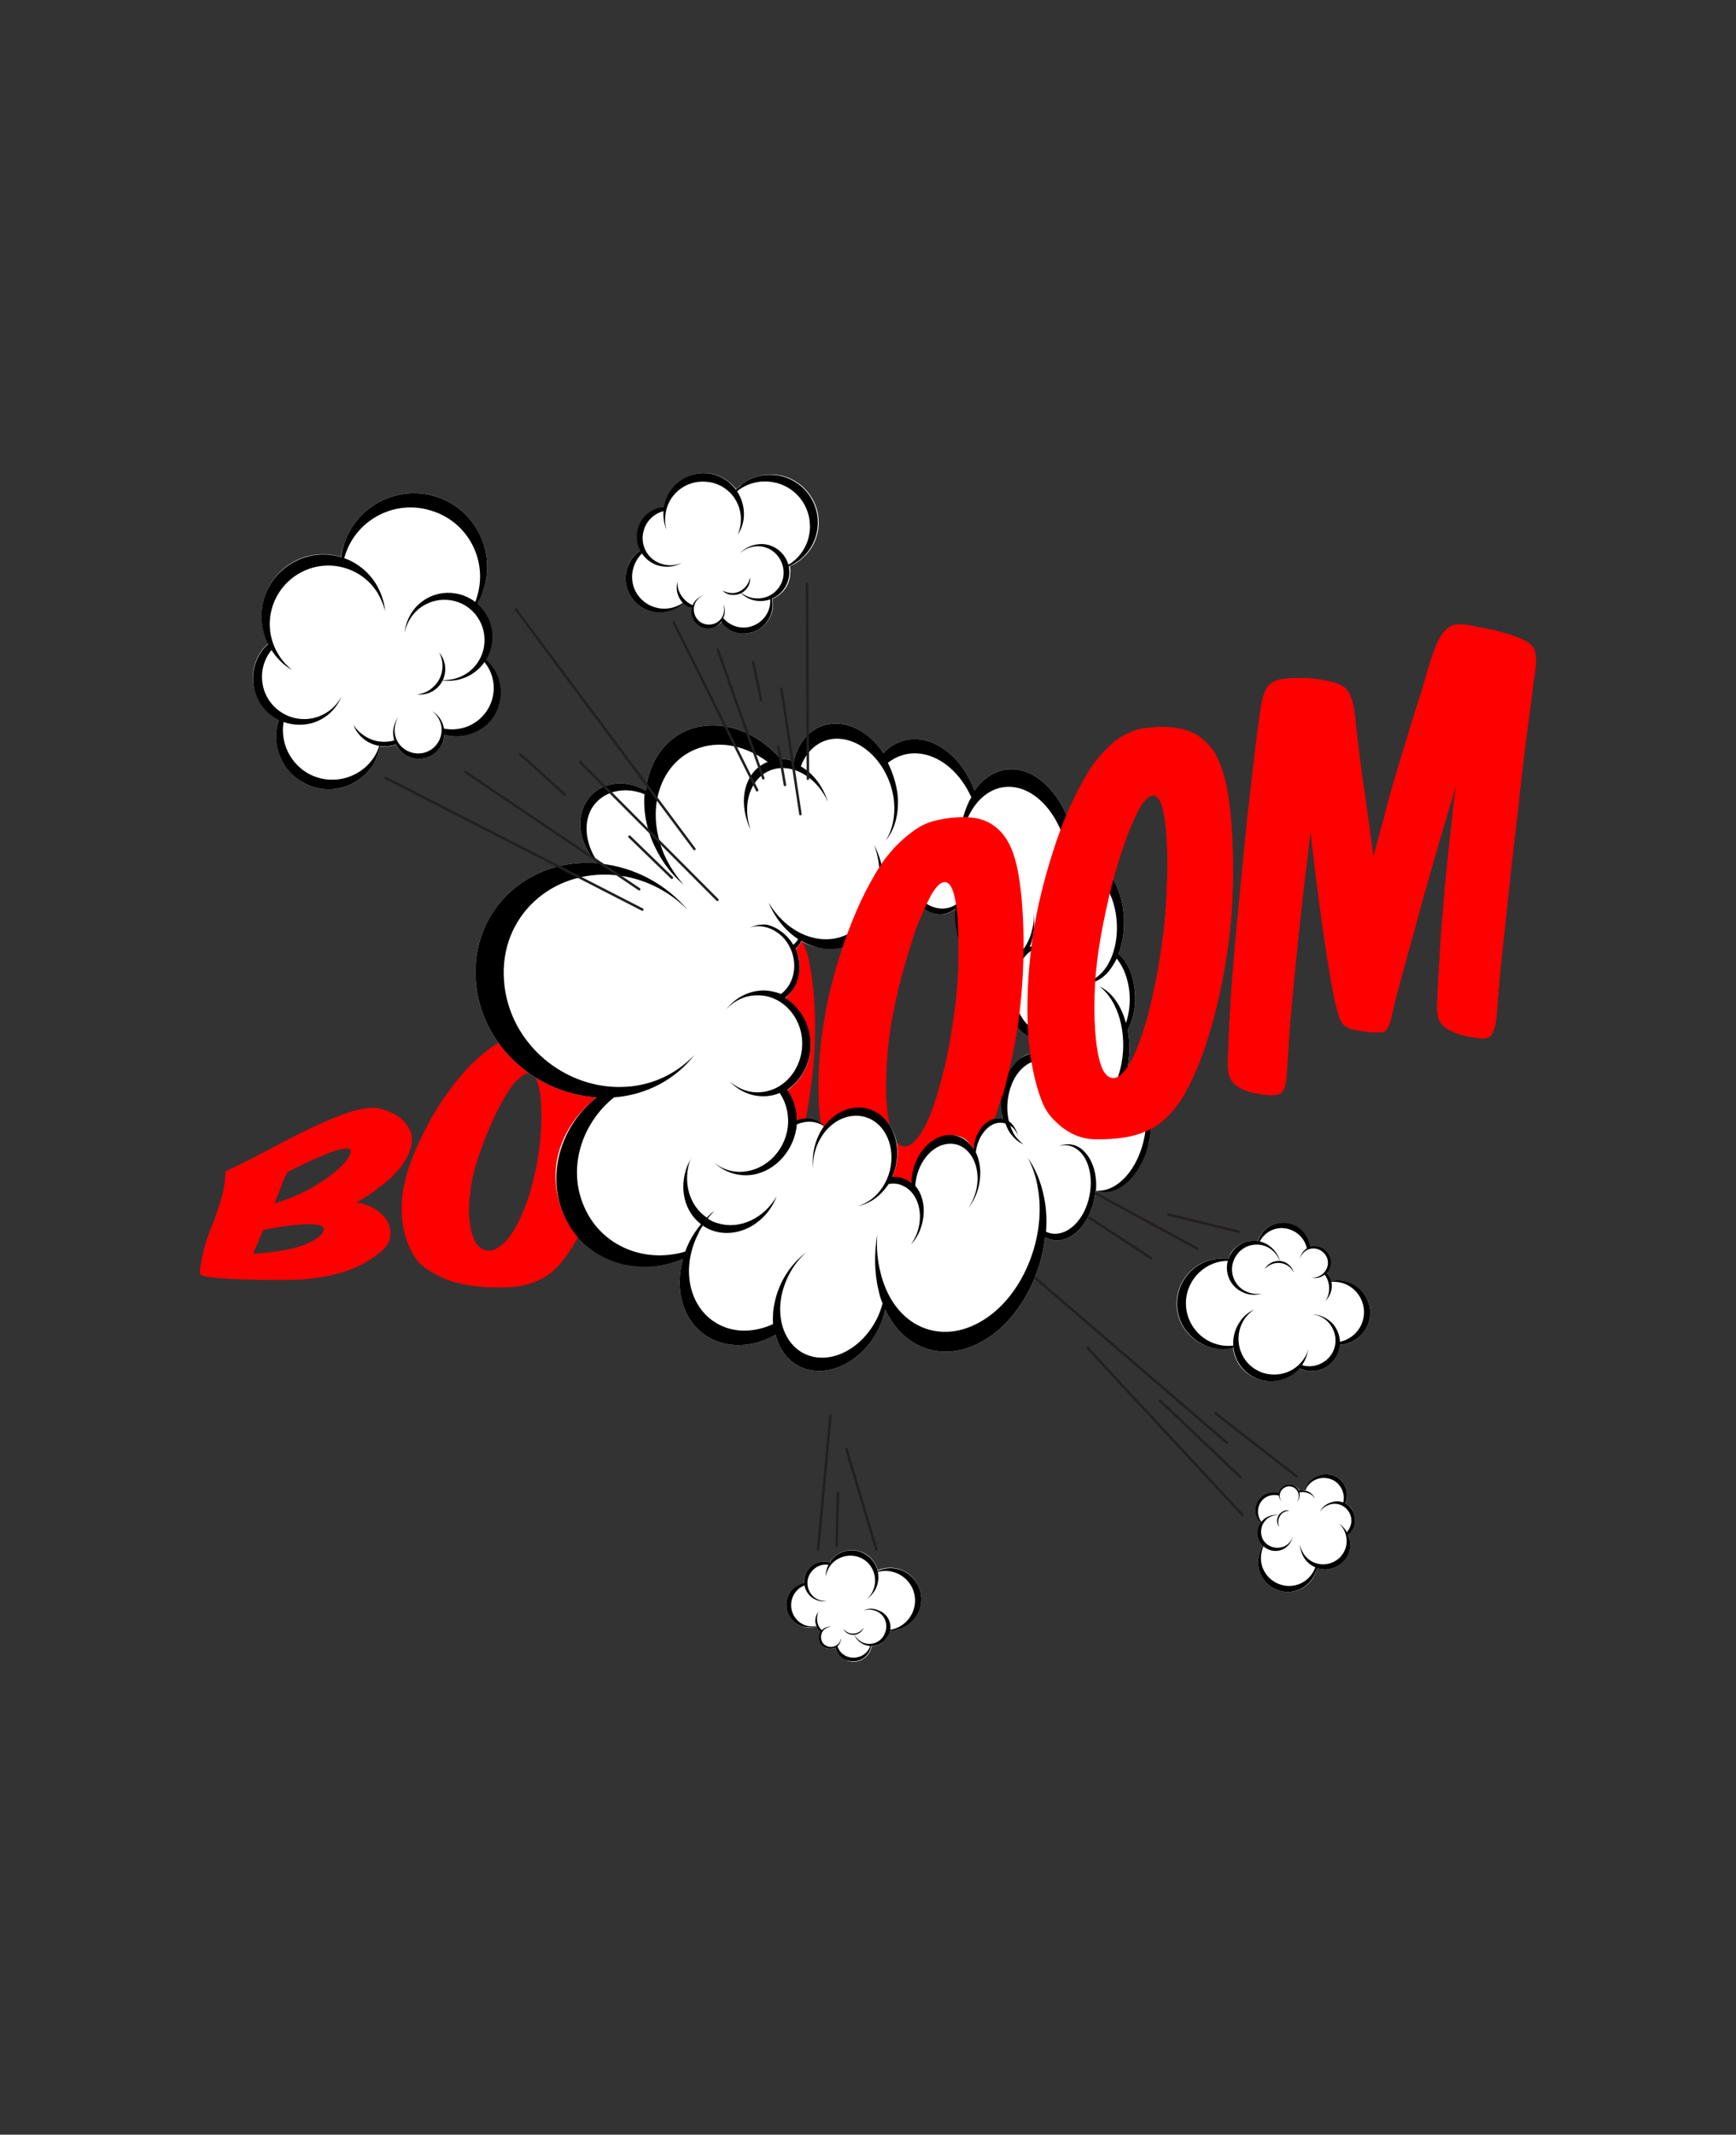 <?xml version="1.0" encoding="utf-8"?>
<!-- Generator: Adobe Illustrator 18.1.1, SVG Export Plug-In . SVG Version: 6.00 Build 0)  -->
<!DOCTYPE svg PUBLIC "-//W3C//DTD SVG 1.1//EN" "http://www.w3.org/Graphics/SVG/1.1/DTD/svg11.dtd">
<svg version="1.1" xmlns="http://www.w3.org/2000/svg" xmlns:xlink="http://www.w3.org/1999/xlink" x="0px" y="0px"
	 viewBox="0 0 393 483" enable-background="new 0 0 393 483" xml:space="preserve">
<rect x="0" y="0" width="393" height="483" fill="#333333" stroke="none"/>
<g id="ziutek_x5F_01">
</g>
<g id="ziutek_x5F_02">
</g>
<g id="ziutek_x5F_03">
</g>
<g id="ziutek_x5F_04">
</g>
<g id="ziutek_x5F_05">
</g>
<g id="ziutek_x5F_06">
</g>
<g id="ziutek_x5F_07">
</g>
<g id="ziutek_x5F_08">
</g>
<g id="ziutek_x5F_09">
</g>
<g id="ziutek_x5F_10">
</g>
<g id="lady_x5F_01">
</g>
<g id="Layer_13">
</g>
<g id="Layer_12">
</g>
<g id="Layer_14">
</g>
<g id="Layer_15">
</g>
<g id="Layer_16">
</g>
<g id="Layer_17">
</g>
<g id="Layer_18">
</g>
<g id="Layer_19">
</g>
<g id="Layer_20">
</g>
<g id="Layer_21">
</g>
<g id="Layer_22">
</g>
<g id="Layer_23">
</g>
<g id="Layer_24">
</g>
<g id="Layer_25">
</g>
<g id="Layer_26">
</g>
<g id="Layer_27">
</g>
<g id="Layer_28">
</g>
<g id="Layer_29">
</g>
<g id="Layer_30">
</g>
<g id="Layer_31">
</g>
<g id="Layer_32">
</g>
<g id="Layer_33">
</g>
<g id="Layer_34">
</g>
<g id="Layer_36">
</g>
<g id="Layer_35">
</g>
<g id="Layer_37">
</g>
<g id="Layer_38">
	<g>
		<g>
			<g>
				<path fill-rule="evenodd" clip-rule="evenodd" fill="#FFFFFF" d="M310.1,298.2c-0.6,3.4-3.4,5.9-6.8,6.1
					c-0.1,1.7-0.9,3.3-2.2,4.4c-2,1.7-4.7,2-7,0.9c-2.9,3.3-7.9,3.9-11.5,1.3c-2.1-1.5-3.3-3.8-3.5-6.1c-0.6,0.1-1.2,0.3-1.8,0.3
					c-5.6,0.4-10.5-3.8-10.9-9.4c-0.4-5.6,3.8-10.5,9.4-10.9c0.7-0.1,1.5,0,2.2,0.1c0.2-0.4,0.4-0.9,0.6-1.3
					c1.3-2.1,3.8-3.1,6.1-2.8c0-0.1,0-0.1,0.1-0.2c1.2-3.1,4.7-4.7,7.8-3.4c2.2,0.9,3.6,2.9,3.8,5.1c1.5-0.5,3.2,0,4.2,1.4
					c0.9,1.4,0.7,3.1-0.3,4.3c0.5,0.5,0.8,1.2,1,1.9c0.9-0.2,1.8-0.2,2.7-0.1C308,290.5,310.7,294.2,310.1,298.2L310.1,298.2z"/>
				<g>
					<path fill-rule="evenodd" clip-rule="evenodd" d="M310.1,298.2c-0.6,3.6-3.8,6.2-7.4,6.1l0.1-0.6c2.9-0.4,5.4-2.6,5.9-5.7
						c0.6-3.7-1.9-7.3-5.7-7.9c-0.8-0.1-1.6-0.1-2.3,0c1.1-0.4,2.2-0.5,3.4-0.3C308,290.5,310.7,294.2,310.1,298.2L310.1,298.2z"/>
					<path fill-rule="evenodd" clip-rule="evenodd" d="M301.5,291c0,1.3-0.6,2.5-1.5,3.4c0.6-0.8,0.9-1.8,0.9-2.9
						c0-1.2-0.4-2.3-1.1-3.2l0.4-0.4C301,288.7,301.5,289.8,301.5,291L301.5,291z"/>
					<path fill-rule="evenodd" clip-rule="evenodd" d="M282.7,310.9c-3.8-2.8-4.7-8.1-1.9-12c0.8-1.2,1.9-2,3.1-2.6
						c-0.7,0.5-1.4,1.1-2,1.9c-2.6,3.6-1.8,8.7,1.8,11.3c3.6,2.6,8.7,1.8,11.3-1.8c0.6-0.8,1-1.6,1.2-2.5c-0.2,1.3-0.7,2.6-1.5,3.8
						C291.9,312.8,286.5,313.7,282.7,310.9L282.7,310.9z"/>
					<path fill-rule="evenodd" clip-rule="evenodd" d="M266.5,295.7c-0.4-5.6,3.8-10.5,9.4-10.9c1-0.1,2,0,2.9,0.2l-0.1,0.3
						c-0.4,0-0.9,0-1.3,0c-5.3,0.4-9.3,5-8.9,10.3c0.4,5.3,5,9.3,10.3,8.9c0.4,0,0.8-0.1,1.3-0.2l0,0.3c-0.8,0.3-1.7,0.5-2.7,0.6
						C271.8,305.5,266.9,301.3,266.5,295.7L266.5,295.7z"/>
					<path fill-rule="evenodd" clip-rule="evenodd" d="M278.7,283.6c1.8-2.9,5.6-3.7,8.4-1.9c1.5,1,2.5,2.5,2.8,4.2
						c-0.3-1.3-1.2-2.6-2.4-3.4c-2.6-1.7-6.1-0.9-7.7,1.7c-1.7,2.6-0.9,6.1,1.7,7.7c1.3,0.8,2.7,1,4.1,0.8c-1.6,0.5-3.4,0.3-5-0.7
						C277.7,290.2,276.9,286.4,278.7,283.6L278.7,283.6z"/>
					<path fill-rule="evenodd" clip-rule="evenodd" d="M291.1,285.7c0.9,0.5,1.5,1.3,1.8,2.2c-0.4-0.7-0.9-1.3-1.7-1.7
						c-1.7-0.9-3.7-0.4-4.9,1l0,0C287.2,285.5,289.3,284.8,291.1,285.7L291.1,285.7z"/>
					<path fill-rule="evenodd" clip-rule="evenodd" d="M301.1,308.7c-2.1,1.8-5,2-7.3,0.7l0.7-0.6c1.9,0.7,4.1,0.3,5.8-1.1
						c2.5-2.1,2.7-5.8,0.6-8.3c-1-1.2-2.4-1.9-3.9-2c1.8,0,3.5,0.8,4.8,2.2C304.1,302.4,303.8,306.4,301.1,308.7L301.1,308.7z"/>
					<path fill-rule="evenodd" clip-rule="evenodd" d="M292.7,277.1c-3.1-1.2-6.6,0.3-7.8,3.4c-0.1,0.2-0.2,0.4-0.2,0.7l0.3,0.1
						c1.2-2.8,4.4-4.2,7.3-3c2,0.8,3.3,2.5,3.6,4.5l0.2-0.2l0.5-0.1C296.4,280.2,295,278,292.7,277.1L292.7,277.1z"/>
					<path fill-rule="evenodd" clip-rule="evenodd" d="M300.7,283.7c1.1,1.7,0.6,3.9-1.1,4.9c-0.9,0.6-1.9,0.7-2.9,0.4
						c0.8,0.2,1.6,0,2.4-0.5c1.5-1,2-3,1-4.5s-3-2-4.5-1c-0.7,0.5-1.2,1.2-1.4,2c0.2-1,0.7-1.9,1.6-2.5
						C297.4,281.5,299.6,282,300.7,283.7L300.7,283.7z"/>
				</g>
			</g>
			<g>
				<path fill-rule="evenodd" clip-rule="evenodd" fill="#FFFFFF" d="M178,363.1c0-2.4,1.8-4.4,4-4.9c-0.1-1.2,0.3-2.3,1.1-3.3
					c1.2-1.4,3.1-1.9,4.7-1.4c1.7-2.6,5-3.5,7.8-2.1c1.6,0.8,2.7,2.3,3.1,3.9c0.4-0.2,0.8-0.3,1.2-0.4c3.8-0.9,7.6,1.5,8.5,5.4
					c0.9,3.8-1.5,7.6-5.4,8.5c-0.5,0.1-1,0.2-1.5,0.2c-0.1,0.3-0.2,0.6-0.3,0.9c-0.7,1.6-2.3,2.6-3.9,2.6c0,0.1,0,0.1,0,0.2
					c-0.5,2.3-2.8,3.7-5,3.2c-1.6-0.4-2.8-1.6-3.2-3.1c-1,0.5-2.3,0.3-3-0.6c-0.8-0.9-0.8-2.1-0.2-3c-0.4-0.3-0.7-0.7-0.9-1.2
					c-0.6,0.2-1.2,0.3-1.8,0.3C180.2,368.2,178,365.9,178,363.1L178,363.1z"/>
				<g>
					<path fill-rule="evenodd" clip-rule="evenodd" d="M178,363.1c0-2.6,2-4.7,4.5-5l0,0.5c-2,0.6-3.4,2.4-3.4,4.6
						c0,2.6,2.1,4.8,4.7,4.8c0.6,0,1.1-0.1,1.6-0.3c-0.7,0.4-1.5,0.6-2.3,0.5C180.2,368.2,178,365.9,178,363.1L178,363.1z"/>
					<path fill-rule="evenodd" clip-rule="evenodd" d="M184.6,367.2c-0.1-0.9,0.1-1.8,0.7-2.5c-0.3,0.6-0.4,1.4-0.3,2.1
						c0.1,0.8,0.5,1.6,1.1,2.1l-0.3,0.3C185.2,368.7,184.8,368,184.6,367.2L184.6,367.2z"/>
					<path fill-rule="evenodd" clip-rule="evenodd" d="M195.6,351.5c2.9,1.5,4.1,5.1,2.6,8.1c-0.5,0.9-1.1,1.6-1.9,2.1
						c0.5-0.4,0.9-0.9,1.2-1.5c1.4-2.8,0.3-6.2-2.4-7.6c-2.8-1.4-6.2-0.3-7.6,2.4c-0.3,0.6-0.5,1.2-0.6,1.8c0-0.9,0.2-1.9,0.7-2.8
						C189,351.1,192.7,349.9,195.6,351.5L195.6,351.5z"/>
					<path fill-rule="evenodd" clip-rule="evenodd" d="M208.4,360.3c0.9,3.8-1.5,7.6-5.4,8.5c-0.7,0.2-1.4,0.2-2,0.2l0-0.2
						c0.3,0,0.6-0.1,0.9-0.1c3.6-0.8,5.9-4.4,5.1-8c-0.8-3.6-4.4-5.9-8-5.1c-0.3,0.1-0.6,0.2-0.8,0.3l0-0.2c0.6-0.3,1.1-0.5,1.8-0.7
						C203.7,354.1,207.5,356.5,208.4,360.3L208.4,360.3z"/>
					<path fill-rule="evenodd" clip-rule="evenodd" d="M201.2,369.9c-1,2.2-3.5,3.1-5.6,2.2c-1.2-0.5-2-1.5-2.4-2.6
						c0.4,0.9,1.1,1.6,2,2.1c2,0.9,4.3,0,5.1-2c0.9-2,0-4.3-2-5.1c-1-0.4-2-0.4-2.9-0.1c1.1-0.5,2.3-0.6,3.5,0
						C201.2,365.2,202.2,367.8,201.2,369.9L201.2,369.9z"/>
					<path fill-rule="evenodd" clip-rule="evenodd" d="M192.4,369.8c-0.7-0.2-1.2-0.7-1.5-1.3c0.3,0.4,0.8,0.8,1.3,1
						c1.3,0.4,2.6-0.1,3.3-1.2l0,0C195.1,369.5,193.7,370.2,192.4,369.8L192.4,369.8z"/>
					<path fill-rule="evenodd" clip-rule="evenodd" d="M183.1,354.9c1.3-1.5,3.3-1.9,5-1.3l-0.4,0.5c-1.4-0.3-2.9,0.2-3.9,1.4
						c-1.5,1.7-1.3,4.3,0.4,5.8c0.8,0.7,1.9,1,2.9,1c-1.2,0.2-2.5-0.2-3.5-1C181.7,359.6,181.5,356.8,183.1,354.9L183.1,354.9z"/>
					<path fill-rule="evenodd" clip-rule="evenodd" d="M192.2,375.8c2.3,0.5,4.5-0.9,5-3.2c0-0.2,0.1-0.3,0.1-0.5l-0.2,0
						c-0.5,2.1-2.6,3.3-4.7,2.9c-1.5-0.3-2.5-1.4-2.9-2.7l-0.1,0.1l-0.3,0.1C189.3,374.1,190.5,375.5,192.2,375.8L192.2,375.8z"/>
					<path fill-rule="evenodd" clip-rule="evenodd" d="M186,372.2c-0.9-1-0.8-2.6,0.2-3.5c0.6-0.5,1.3-0.7,2-0.6
						c-0.6,0-1.1,0.2-1.6,0.6c-0.9,0.8-1,2.3-0.2,3.2c0.8,0.9,2.3,1,3.2,0.2c0.5-0.4,0.7-0.9,0.8-1.5c0,0.7-0.3,1.4-0.8,1.9
						C188.5,373.3,186.9,373.2,186,372.2L186,372.2z"/>
				</g>
			</g>
			<g>
				<path fill-rule="evenodd" clip-rule="evenodd" fill="#FFFFFF" d="M302.9,334.4c1.9,1.3,2.5,3.7,1.7,5.8c1,0.5,1.7,1.4,2,2.6
					c0.5,1.7-0.2,3.4-1.4,4.4c1.1,2.6,0.1,5.8-2.5,7.2c-1.5,0.8-3.2,0.9-4.6,0.3c-0.1,0.4-0.2,0.8-0.3,1.2c-1.3,3.5-5.2,5.2-8.7,3.8
					c-3.5-1.3-5.2-5.2-3.8-8.7c0.2-0.5,0.4-0.9,0.7-1.3c-0.2-0.2-0.4-0.5-0.6-0.7c-0.9-1.4-0.8-3.1,0.1-4.4c0,0-0.1-0.1-0.1-0.1
					c-1.5-1.6-1.4-4.1,0.2-5.6c1.1-1.1,2.7-1.3,4.1-0.9c0.1-1,0.9-1.9,2-2.1c1.1-0.1,2.1,0.5,2.5,1.4c0.5-0.1,1-0.2,1.4-0.1
					c0.1-0.6,0.4-1.1,0.7-1.6C297.7,333.5,300.7,332.9,302.9,334.4L302.9,334.4z"/>
				<g>
					<path fill-rule="evenodd" clip-rule="evenodd" d="M302.9,334.4c2,1.4,2.6,4,1.5,6.1l-0.4-0.2c0.6-1.9-0.1-3.9-1.7-5.1
						c-2.1-1.4-4.9-0.9-6.3,1.1c-0.3,0.4-0.5,0.9-0.6,1.4c0.1-0.7,0.4-1.5,0.8-2.1C297.7,333.5,300.7,332.9,302.9,334.4L302.9,334.4
						z"/>
					<path fill-rule="evenodd" clip-rule="evenodd" d="M296.2,337.5c0.8,0.4,1.3,1.1,1.6,1.8c-0.3-0.6-0.8-1.1-1.5-1.4
						c-0.7-0.3-1.5-0.4-2.2-0.2l-0.1-0.4C294.7,337.1,295.5,337.2,296.2,337.5L296.2,337.5z"/>
					<path fill-rule="evenodd" clip-rule="evenodd" d="M302.7,354.4c-2.7,1.5-6.2,0.5-7.7-2.3c-0.4-0.8-0.7-1.7-0.7-2.6
						c0.1,0.6,0.3,1.2,0.6,1.7c1.4,2.6,4.6,3.5,7.2,2.1c2.6-1.4,3.5-4.6,2.1-7.2c-0.3-0.6-0.7-1-1.1-1.4c0.7,0.5,1.4,1.2,1.8,2
						C306.5,349.5,305.5,352.9,302.7,354.4L302.7,354.4z"/>
					<path fill-rule="evenodd" clip-rule="evenodd" d="M289.1,359.7c-3.5-1.3-5.2-5.2-3.8-8.7c0.2-0.6,0.6-1.2,0.9-1.7l0.1,0.1
						c-0.1,0.2-0.3,0.5-0.4,0.8c-1.3,3.3,0.3,6.9,3.6,8.2c3.3,1.3,6.9-0.3,8.2-3.6c0.1-0.3,0.2-0.5,0.3-0.8l0.2,0.1
						c-0.1,0.6-0.2,1.2-0.4,1.7C296.4,359.4,292.5,361.1,289.1,359.7L289.1,359.7z"/>
					<path fill-rule="evenodd" clip-rule="evenodd" d="M285.3,349c-1.2-1.9-0.6-4.4,1.3-5.6c1-0.6,2.2-0.8,3.3-0.5
						c-0.9-0.2-1.9,0-2.7,0.5c-1.7,1.1-2.2,3.4-1.2,5.1c1.1,1.7,3.4,2.2,5.1,1.2c0.8-0.5,1.4-1.3,1.6-2.2c-0.2,1.1-0.8,2.1-1.8,2.8
						C289,351.5,286.5,350.9,285.3,349L285.3,349z"/>
					<path fill-rule="evenodd" clip-rule="evenodd" d="M290.1,342.2c0.5-0.4,1.2-0.6,1.8-0.4c-0.5,0-1,0.2-1.5,0.5
						c-1,0.8-1.3,2.1-0.8,3.2l0,0C288.8,344.5,289,343,290.1,342.2L290.1,342.2z"/>
					<path fill-rule="evenodd" clip-rule="evenodd" d="M306.6,342.8c0.5,1.8-0.2,3.6-1.6,4.6l-0.2-0.6c0.9-1,1.4-2.4,1-3.7
						c-0.6-2.1-2.7-3.3-4.7-2.7c-1,0.3-1.8,0.9-2.3,1.7c0.5-1.1,1.5-1.9,2.7-2.2C303.7,339.2,306,340.5,306.6,342.8L306.6,342.8z"/>
					<path fill-rule="evenodd" clip-rule="evenodd" d="M285.5,338.8c-1.6,1.5-1.7,4-0.2,5.6c0.1,0.1,0.2,0.2,0.3,0.3l0.1-0.2
						c-1.3-1.5-1.2-3.8,0.2-5.2c1-1,2.4-1.2,3.7-0.9l0-0.2l0.1-0.3C288.3,337.5,286.6,337.7,285.5,338.8L285.5,338.8z"/>
					<path fill-rule="evenodd" clip-rule="evenodd" d="M291.6,335.9c1.3-0.2,2.5,0.7,2.6,2c0.1,0.7-0.1,1.4-0.6,1.9
						c0.3-0.4,0.5-1,0.4-1.6c-0.2-1.2-1.2-2-2.4-1.9c-1.2,0.2-2,1.2-1.9,2.4c0.1,0.6,0.4,1.1,0.8,1.4c-0.5-0.4-0.9-1-1-1.7
						C289.4,337.3,290.3,336.1,291.6,335.9L291.6,335.9z"/>
				</g>
			</g>
			
				<line fill="none" stroke="#231F20" stroke-width="0.567" stroke-linecap="round" stroke-linejoin="round" stroke-miterlimit="2.414" x1="244.9" y1="274.4" x2="260.6" y2="284.7"/>
			
				<line fill="none" stroke="#231F20" stroke-width="0.567" stroke-linecap="round" stroke-linejoin="round" stroke-miterlimit="2.414" x1="227.9" y1="283.6" x2="277.7" y2="326.4"/>
			
				<line fill="none" stroke="#231F20" stroke-width="0.567" stroke-linecap="round" stroke-linejoin="round" stroke-miterlimit="2.414" x1="262.6" y1="316.9" x2="280.8" y2="334.2"/>
			
				<line fill="none" stroke="#231F20" stroke-width="0.567" stroke-linecap="round" stroke-linejoin="round" stroke-miterlimit="2.414" x1="246.2" y1="305" x2="281.3" y2="342.8"/>
			
				<line fill="none" stroke="#231F20" stroke-width="0.567" stroke-linecap="round" stroke-linejoin="round" stroke-miterlimit="2.414" x1="242.5" y1="267" x2="271" y2="282.5"/>
			
				<line fill="none" stroke="#231F20" stroke-width="0.567" stroke-linecap="round" stroke-linejoin="round" stroke-miterlimit="2.414" x1="264.5" y1="274.8" x2="280.4" y2="278.7"/>
			
				<line fill="none" stroke="#231F20" stroke-width="0.567" stroke-linecap="round" stroke-linejoin="round" stroke-miterlimit="2.414" x1="275.2" y1="319.8" x2="293.6" y2="334.1"/>
			
				<line fill="none" stroke="#231F20" stroke-width="0.567" stroke-linecap="round" stroke-linejoin="round" stroke-miterlimit="2.414" x1="188" y1="320.3" x2="185.2" y2="350.6"/>
			
				<line fill="none" stroke="#231F20" stroke-width="0.567" stroke-linecap="round" stroke-linejoin="round" stroke-miterlimit="2.414" x1="191.6" y1="327.8" x2="198.4" y2="350.6"/>
			
				<line fill="none" stroke="#231F20" stroke-width="0.567" stroke-linecap="round" stroke-linejoin="round" stroke-miterlimit="2.414" x1="189.7" y1="337.8" x2="189.4" y2="349.8"/>
		</g>
		<g>
			<path fill="#FF0000" d="M80.7,272.1c1.5-0.9,2.8-1.7,3.9-2.5c1.1-0.8,2.2-1.7,3.2-2.5c1-0.9,1.8-1.7,2.6-2.7
				c0.8-0.9,1.4-1.9,1.9-2.9c0.5-1,0.8-2,0.9-2.9c0.1-0.9,0.1-1.9-0.3-2.7c-0.7-1.5-1.7-2.6-2.9-3.4c-1.2-0.8-2.6-1.3-4.2-1.7
				c-1.2-0.3-2.8-0.1-4.7,0.3c-1.9,0.4-3.9,1.2-6.1,2.1c-9.1,3.8-15,7.7-23.9,11.8c-0.1,1.3-0.4,4.3-0.9,5.8
				c-0.4,1.5-0.9,2.9-1.4,4.4c-0.5,1.4-1,2.7-1.5,3.9c-0.8,1.8-2.3,7.9-2,9.2c0.3,1.3,18.6,1.5,23.1,1.2c2-0.2,3.9-0.4,5.9-0.8
				c1.9-0.4,3.7-0.9,5.4-1.6c1.7-0.6,3.2-1.5,4.4-2.3c1.7-1.1,3-2.2,3.7-3.4c0.7-1.2,0.8-2.6,0.3-4.1c-0.4-1.3-1.3-2.4-2.7-3.4
				C84.2,273,82.6,272.4,80.7,272.1L80.7,272.1z M62.1,272.3c0.6-1.3,1-2.5,1.5-3.7c0.4-1.2,0.9-2.4,1.5-3.4c1.9-1,3.6-1.8,5.3-2.6
				c1.6-0.7,3.1-1.3,4.3-1.8c1.3-0.5,2.3-0.8,3.1-0.9c0.8-0.1,1.3,0,1.5,0.2c0.3,0.3,0.1,1.1-0.6,2.1c-0.7,1-1.7,2.1-3.3,3.3
				c-1.5,1.2-3.3,2.4-5.6,3.7C67.6,270.4,65,271.4,62.1,272.3L62.1,272.3z M59.6,278.3c1.9-0.4,3.6-0.7,5.2-0.9
				c1.6-0.2,2.9-0.3,4.1-0.4c1.2,0,2.1,0,2.8,0.1c0.8,0.1,1.3,0.3,1.5,0.7c0.3,0.4,0,1-0.6,1.7c-0.6,0.6-1.7,1.3-3.1,1.9
				c-1.4,0.6-3.1,1.1-5.2,1.5c-2.1,0.4-4.4,0.6-7,0.8c0.3-0.9,0.7-1.7,1.1-2.6C58.8,280.1,59.2,279.2,59.6,278.3L59.6,278.3z
				 M129.6,232.1c-1.6-0.4-3.5-0.4-5.8,0c-2.3,0.4-4.7,1-7.2,1.9c-0.9,0.3-1.9,0.8-2.9,1.4c-1,0.6-2,1.2-3,2c-1,0.7-1.9,1.5-2.9,2.4
				c-0.9,0.8-1.7,1.6-2.4,2.4c-3.5,3.9-6.3,8-8.5,12.2c-2.2,4.1-3.9,7.9-4.9,11.6c-1,3.6-1.3,7-0.9,10.2c0.3,3.2,1.3,6,3,8.5
				c0.7,1.1,1.8,2,3.1,2.8c1.3,0.8,2.6,1.5,3.9,2c1.7,0.6,3.5,1.1,5.6,1.4c2,0.3,4,0.4,5.8,0.4c2.9,0.1,5.4-0.2,7.6-0.9
				c2.2-0.7,4.4-1.9,6.2-3.9c2.8-3,4.8-6.7,6.4-10.8c1.7-4.2,2.9-8.5,3.6-13c0.7-4.5,1-8.8,0.9-13c-0.1-4.2-0.5-7.8-1.4-10.9
				c-0.5-1.7-1.2-3.1-2.2-4.2C132.8,233.3,131.4,232.6,129.6,232.1L129.6,232.1z M119.4,242.9c0.9-0.1,1.7,0.4,2.2,1.8
				c0.5,1.3,0.8,3.1,0.9,5.2c0.1,2.1,0.1,4.4-0.1,6.9c-0.2,2.5-0.5,4.9-1,7.2c-0.6,2.8-1.2,5.5-2.1,7.9c-0.9,2.4-1.8,4.5-2.8,6.2
				c-1,1.7-2.1,3-3.2,3.8c-1.1,0.9-2.2,1.2-3.2,1c-1.1-0.2-2-0.9-2.6-2.1c-0.6-1.2-1-2.7-1.2-4.5c-0.2-1.8-0.2-3.8,0.1-5.9
				c0.2-2.2,0.6-4.3,1.2-6.4c0.6-2.1,1.4-4.2,2.3-6.6c1-2.4,1.9-4.6,3-6.7c1.1-2.1,2.2-3.9,3.3-5.4
				C117.5,243.9,118.5,243,119.4,242.9L119.4,242.9z M176.8,208.8c-1.6-0.7-3.6-0.8-5.8-0.5c-2.3,0.3-4.7,0.8-7.2,1.6
				c-1,0.3-1.9,0.7-2.9,1.3c-1,0.6-2.1,1.3-3.1,2.1c-1,0.8-2,1.8-2.8,2.7c-0.9,1.1-1.8,2-2.5,3c-3.5,4.9-6.2,10.2-8.5,15.8
				c-2.2,5.5-3.8,10.8-4.8,15.9c-1,5.2-1.2,10-0.9,14.6c0.3,4.6,1.4,8.5,3.1,11.8c0.7,1.4,1.8,2.6,3.1,3.6c1.3,1,2.6,1.8,3.9,2.3
				c1.6,0.7,3.5,1,5.6,1.1c2,0.1,4,0.1,5.9-0.1c2.8-0.3,5.4-0.9,7.6-2.1c2.2-1.2,4.3-3,6.1-5.5c2.8-4,4.8-8.7,6.4-13.9
				c1.7-5.2,2.8-10.6,3.5-16c0.8-5.5,1.1-10.8,1-15.9c-0.1-5.1-0.6-9.6-1.4-13.4c-0.5-2.2-1.2-3.9-2.2-5.4
				C179.9,210.6,178.5,209.5,176.8,208.8L176.8,208.8z M166.6,221.5c0.9-0.1,1.6,0.7,2.1,2.4c0.5,1.7,0.8,3.9,1,6.6
				c0.2,2.7,0.2,5.6,0,8.8c-0.2,3.2-0.5,6.2-1,9.1c-0.6,3.6-1.3,7-2.2,10.1c-0.9,3.1-1.8,5.8-2.8,8.1c-1,2.3-2,4-3.1,5.2
				c-1.1,1.2-2.2,1.7-3.2,1.6c-1.1-0.2-2-1-2.6-2.6c-0.6-1.6-1-3.6-1.2-5.9c-0.2-2.4-0.1-5,0.1-8c0.2-2.9,0.6-5.8,1.2-8.6
				c0.6-2.7,1.3-5.6,2.3-8.7c0.9-3.1,1.9-6,3-8.6c1.1-2.6,2.2-4.8,3.3-6.6C164.6,222.6,165.6,221.6,166.6,221.5L166.6,221.5z
				 M224,186.3c-1.6-0.9-3.5-1.3-5.9-1.3c-2.3,0-4.7,0.3-7.2,1c-0.9,0.3-1.9,0.7-2.9,1.3c-1,0.6-2,1.4-3,2.2c-1,0.9-2,1.8-2.9,2.8
				c-0.9,1.1-1.8,2.1-2.5,3.2c-3.5,5.3-6.2,11.3-8.5,17.9c-2.2,6.5-3.8,12.8-4.8,19.1c-0.9,6.2-1.2,12.1-0.9,17.7
				c0.4,5.6,1.4,10.4,3.1,14.3c0.7,1.7,1.8,3.1,3.1,4.2c1.3,1.1,2.6,2,3.9,2.6c1.6,0.7,3.5,1,5.6,1.1c2,0,4-0.1,5.8-0.3
				c2.9-0.4,5.4-1.3,7.6-2.7c2.2-1.4,4.3-3.5,6.1-6.5c2.8-4.5,4.8-9.8,6.4-15.7c1.6-5.9,2.9-11.9,3.6-17.9c0.7-6,1-11.9,0.9-17.6
				c-0.1-5.7-0.5-10.7-1.4-15.1c-0.5-2.4-1.2-4.5-2.2-6.2C227.1,188.7,225.8,187.3,224,186.3L224,186.3z M213.8,199.6
				c0.9-0.1,1.7,0.9,2.2,2.9c0.5,2,0.8,4.5,0.9,7.6c0.1,3,0.2,6.4,0,10c-0.2,3.6-0.5,7-1,10.3c-0.6,4.1-1.3,8-2.2,11.6
				c-0.9,3.6-1.8,6.8-2.8,9.4c-1,2.7-2.1,4.7-3.2,6.1c-1.1,1.4-2.2,2-3.2,1.9c-1.1-0.2-1.9-1.2-2.6-3c-0.6-1.9-1-4.2-1.2-7
				c-0.2-2.8-0.1-5.9,0.1-9.3c0.2-3.4,0.6-6.7,1.2-9.9c0.6-3.2,1.3-6.5,2.3-10.1c1-3.6,2-6.8,3-9.8c1.1-3,2.3-5.5,3.4-7.6
				C211.8,200.8,212.9,199.7,213.8,199.6L213.8,199.6z M271.4,166.6c-1.6-1.1-3.6-1.7-5.9-2c-2.3-0.2-4.7-0.1-7.2,0.3
				c-1,0.2-1.9,0.5-2.9,1c-1,0.5-2.1,1.1-3.1,1.9c-1,0.8-1.9,1.8-2.9,2.8c-1,1.1-1.8,2.2-2.5,3.2c-3.5,5.6-6.3,11.9-8.5,18.8
				c-2.2,6.9-3.9,13.8-4.8,20.7c-0.9,6.9-1.2,13.4-0.9,19.7c0.4,6.3,1.4,11.6,3.1,16c0.7,1.9,1.8,3.5,3.1,4.7c1.3,1.3,2.6,2.2,4,2.9
				c1.7,0.8,3.5,1.2,5.5,1.2c2.1,0,4-0.1,5.9-0.4c2.8-0.4,5.4-1.3,7.6-2.8c2.2-1.5,4.3-3.7,6.1-6.8c2.8-4.9,4.8-10.4,6.5-16.5
				c1.7-6.1,2.9-12.4,3.7-18.7c0.8-6.3,1-12.5,0.9-18.5c-0.1-6-0.5-11.3-1.4-16c-0.5-2.6-1.3-4.9-2.2-6.8
				C274.6,169.5,273.2,167.9,271.4,166.6L271.4,166.6z M261.1,180c1,0,1.7,1.2,2.2,3.3c0.5,2.2,0.8,4.9,0.9,8.2
				c0.2,3.2,0.1,6.8-0.1,10.7c-0.2,3.9-0.5,7.6-1,11c-0.6,4.4-1.3,8.5-2.2,12.3c-0.8,3.8-1.8,7.1-2.8,9.9c-1,2.8-2.1,5-3.2,6.5
				c-1.1,1.5-2.2,2.2-3.2,2c-1.1-0.2-2-1.3-2.6-3.3c-0.6-2-1-4.6-1.2-7.7c-0.2-3.1-0.2-6.5,0-10.2c0.2-3.7,0.7-7.4,1.3-10.8
				c0.6-3.4,1.4-7.1,2.3-10.8c0.9-3.8,2-7.3,3.1-10.4c1.1-3.1,2.2-5.7,3.3-7.7C259.1,180.9,260.2,179.9,261.1,180L261.1,180z
				 M296.7,187.9c0.7,6.9,1.6,13.7,2.5,20.3c0.9,6.7,1.9,12.7,2.9,17.9c0.3,1.3,0.6,2.3,0.8,3.1c0.2,0.9,0.5,1.5,0.8,2
				c0.3,0.5,0.6,0.9,1.1,1.1c0.4,0.2,0.8,0.5,1.4,0.6c1.6,0.4,3.4,0.6,5.3,0.7c0.7,0,1.2,0,1.6-0.1c0.4-0.1,0.7-0.4,0.9-0.7
				c0.2-0.3,0.4-0.7,0.6-1.3c0.2-0.6,0.4-1.3,0.6-2.3c0.7-3,1.6-6.5,2.8-10.8c1.2-4.3,2.4-8.8,3.7-13.5c1.3-4.7,2.7-9.5,4.1-14.4
				c1.4-4.8,2.8-9.2,3.9-13.2c-0.6,4.3-1.1,8.9-1.6,13.6c-0.5,4.7-1,9.3-1.3,13.7c-0.4,4.3-0.7,8.4-0.9,12.1
				c-0.2,3.7-0.4,6.7-0.5,9.1c-0.1,2.1-0.1,3.7,0.3,4.8c0.4,1.1,1.3,1.9,2.5,2.5c1,0.5,2,1,3.2,1.2c1.2,0.3,2.5,0.5,3.7,0.6
				c1.3,0.2,2.2-0.2,2.6-0.9c0.5-0.8,0.9-1.9,1-3.4c0.3-2.9,0.5-6.4,0.9-10.5c0.4-4.1,0.9-8.5,1.4-13.2c0.5-4.7,1-9.7,1.6-14.8
				c0.6-5.1,1.2-10.1,1.7-15c0.6-4.9,1.1-9.4,1.7-13.7c0.6-4.3,1-8.1,1.5-11.3c0.3-2.2,0.3-3.8-0.1-4.9c-0.4-1.1-1.3-1.9-2.7-2.5
				c-2-0.9-4.1-1.5-6.1-2c-2.1-0.5-4.1-0.8-5.9-1.2c-1.6-0.3-2.8-0.3-3.8,0c-0.9,0.3-1.8,1.1-2.6,2.2c-0.7,1.1-1.4,2.7-2.1,4.8
				c-0.7,2-1.4,4.6-2.3,7.7c-0.9,2.8-1.9,5.8-2.9,9.2c-1,3.2-2,6.5-3,9.9c-1,3.3-1.9,6.6-2.7,9.8c-0.9,3.3-1.7,6.2-2.4,8.8
				c-0.9-6.8-1.6-12.1-2.2-16c-0.6-3.9-0.9-6.9-1.2-9.1c-0.3-2.1-0.4-3.5-0.5-4.3c-0.1-0.8-0.1-1.4-0.2-2c-0.1-1.2-0.3-2.2-0.5-3.1
				c-0.2-0.9-0.5-1.7-0.8-2.4c-0.4-0.7-0.8-1.3-1.5-1.7c-0.7-0.4-1.5-0.8-2.5-1c-1.7-0.4-3.3-0.7-5-0.8c-1.7-0.1-3.7-0.1-6,0.1
				c-1.5,0.2-2.6,0.8-3.3,1.5c-0.7,0.8-1.3,2.3-1.7,4.6c-0.5,3.2-1,6.9-1.5,11.2c-0.5,4.3-1,9-1.6,13.9c-0.5,4.9-1,10-1.5,15.1
				c-0.5,5.2-1,10.1-1.4,15c-0.4,4.8-0.8,9.3-1,13.6c-0.3,4.2-0.4,7.8-0.5,10.7c-0.1,2.1,0,3.7,0.5,4.7c0.4,1,1.3,1.8,2.5,2.4
				c1,0.5,2.1,0.9,3.3,1.1c1.2,0.2,2.3,0.4,3.5,0.4c1.2,0,2-0.2,2.5-0.8c0.4-0.6,0.8-1.6,0.9-3.1c0.3-3.5,0.5-7.4,0.8-11.8
				c0.4-4.4,0.8-9.1,1.3-13.9c0.5-4.9,1-9.9,1.6-15.1C295.5,198,296.1,192.9,296.7,187.9L296.7,187.9z"/>
			<g>
				<path fill-rule="evenodd" clip-rule="evenodd" fill="#FFFFFF" d="M185.6,310.2c-5,0.1-8.8-3.2-10-8.2c-4,2.3-8.8,3.1-13,1.6
					c-7.1-2.5-10.3-10.4-8-18.7c-10.9,4.4-23.4-0.7-27.3-10.8c-3.9-10.1,0-19.7,7.8-25.8c-14-0.9-26.4-11.9-27.4-26.5
					c-1.1-15.9,11.8-27.7,27.5-26.5c-3.8-3.9-5.1-9.6-2.5-13.8c2.6-4.5,8.6-5.5,13.5-2.6c0.7-6.7,4.5-12.2,10.6-14.1
					c6.9-2.1,14.7,0.9,19.9,6.9c1,0,2,0.2,3,0.6c1.2-5.6,5.4-9.1,10.6-8.5c3.8,0.4,7.3,3,9.7,6.6c2.3-2.5,5.5-3.6,8.9-3
					c5.1,1,9.6,5.6,11.7,11.5c3.8-5.4,9.9-6.5,15.2-2.2c4.6,3.7,7.5,10.4,7.8,17.1c3.5-0.6,7.1,1.9,9.2,6.7
					c2.1,4.8,2.2,10.8,0.4,15.3c2,1.7,3.4,4.8,3.7,8.5c0.3,3.2-0.3,6.3-1.6,8.7c0.5,2.6,0.5,5.4,0,8.2c0,0,0,0,0,0
					c4.2,2.3,6.4,9.3,5,16.3c-1.4,7.6-8.8,12.6-11.5,12.1c-2.7-0.5-0.5-0.1-0.8-0.2c-0.2,2-0.7,4-1.6,5.8c-2.4,4.7-6.5,6.7-9.8,4.7
					c-1,9-5.8,18.1-12.9,22.8c-8.9,5.9-18.8,3.3-23.3-6.4C198.8,304,192.3,310.1,185.6,310.2L185.6,310.2z M229.5,241.1
					c2.1-2.5,3.3-2.8,5.1-2.8c0-0.6,0-1.3,0-1.9c0-0.6,0.1-1,0.2-1.4c-2.5-0.3-4.9-2.5-6.1-6.1c-1-3.2-0.9-6.7,0.2-9.5
					c-1.8,1-2.7,1.6-5.9,0.2c-3.2-1.4-7.2-8-6.6-14c-2.1,1.7-5,1.8-7.4-0.3c-0.9-0.7-1.6-1.6-2.2-2.6c-1.9,1.8-4.5,2.6-7.2,2.2
					c-0.8,3.1-1.6,5.2-4.8,7.6c-3.1,2.4-9,3-13.4,0.5c-0.3,0.7-0.8,1.3-1.3,1.8c0.6,1.3,0.9,1.9,0.9,4.1c0,2.2-1.3,5.5-3.3,7
					c3.3,2,5.6,5.7,5.8,10c0.2,4.5-2,8.6-5.3,10.8c1.3,1.8,2.1,4,2.2,6.4c0,0.2,0,0.3,0,0.5c2.2-0.9,4.6-0.4,6.2,1.3
					c3.7-4.8,9.9-5.3,13.4-1.9c3.6,3.4,4,8.7,2,13.4c1-0.1,2.2,0.2,2.9,0.5c0.7,0.3,1,0.6,1.4,0.9c0-0.1-0.1,2.7,0-0.2
					c0.1-2.8,5-10.5,8.4-10.7c3.4-0.2,4.5,1.2,5.7,3.3c0.1-2.8,2.1-5.8,3.7-6.6c1.6-0.8,2.1-0.6,3-0.3
					C226.1,249.1,227.4,243.6,229.5,241.1L229.5,241.1z"/>
				<path fill-rule="evenodd" clip-rule="evenodd" d="M185.6,310.2c-5,0.1-8.8-3.2-10-8.2c-4,2.3-8.8,3.1-13,1.6
					c-7.1-2.5-10.3-10.4-8-18.7c-10.9,4.4-23.1,0.1-27.3-10.8c-3.5-9.2,0-19.7,7.8-25.8c-14-0.9-26.4-11.9-27.4-26.5
					c-1.1-15.9,11.8-27.7,27.5-26.5c-3.8-3.9-5.1-9.6-2.5-13.8c2.6-4.5,8.6-5.5,13.5-2.6c0.7-6.7,4.5-12.2,10.6-14.1
					c6.9-2.1,14.7,0.9,19.9,6.9c1,0,2,0.2,3,0.6c1.2-5.6,5.4-9.1,10.6-8.5c3.8,0.4,7.3,3,9.7,6.6c2.3-2.5,5.5-3.6,8.9-3
					c5.1,1,9.6,5.6,11.7,11.5c3.8-5.4,9.9-6.5,15.2-2.2c4.6,3.7,7.5,10.4,7.8,17.1c3.5-0.6,7.1,1.9,9.2,6.7
					c2.1,4.8,2.2,10.8,0.4,15.3c2,1.7,3.4,4.8,3.7,8.5c0.3,3.2-0.3,6.3-1.6,8.7c0.5,2.6,0.5,5.4,0,8.2c0,0,0,0,0,0
					c4.2,2.3,6.4,9.3,5,16.3c-1.4,7.6-6.4,13.1-11.5,12.1c-0.3-0.1-0.5-0.1-0.8-0.2c-0.2,2-0.7,4-1.6,5.8c-2.4,4.7-6.5,6.7-9.8,4.7
					c-1,9-5.8,18.1-12.9,22.8c-8.9,5.9-18.8,3.3-23.3-6.4C198.8,304,192.3,310.1,185.6,310.2L185.6,310.2z M179.6,213.8
					c0.4-0.4,0.8-0.8,1.1-1.3c-2-1.3-3.9-3.2-5.4-5.7c-0.5-0.9-1-1.7-1.3-2.6c0,0.1,0.1,0.1,0.1,0.2c4.9,8,13.7,10.4,19.7,5.8
					c5.1-3.9,6.7-11.9,4.1-19c1.8,3.5,2.5,7.4,2.2,11c2.2,0.4,4.3-0.1,6-1.3c-0.2-0.6-0.4-1.3-0.5-1.9c0.2,0.6,0.5,1.2,0.8,1.8
					c1.8-1.4,3.2-3.5,3.8-6.3c0.3-1.4,0.4-2.8,0.3-4.2c0.3,2.1,0.3,4.2-0.2,6.2c-0.5,2.4-1.6,4.3-3,5.7c0.4,0.6,1,1.1,1.5,1.6
					c2.5,2.1,5.5,2.3,7.7,0.8c0.1-0.4,0.1-0.7,0.2-1.1c0.5-2,1.3-3.6,2.3-4.9c-0.6,1-1,2.2-1.3,3.5c-0.1,0.6-0.2,1.3-0.3,1.9
					c0.4-0.3,0.7-0.7,1-1.1c0,0,0,0,0,0.1c-0.3,0.6-0.6,1.2-1,1.6c-0.3,5.4,2.3,10.7,6.2,12.5c4.4,2,8.8-1.1,10.1-6.9
					c0.3-1.2,0.4-2.5,0.3-3.7c0.2,1.8,0.2,3.7-0.2,5.5c-0.2,0.8-0.4,1.6-0.7,2.3c1.9-0.9,4-0.6,5.7,0.6c-1.5-0.9-3.3-1-5,0
					c-3.5,2-5.2,7.9-3.6,12.9c1,3,2.9,5,5,5.5c1.1-4,4-6.6,7-6.2c1.1,0.1,2.1,0.7,2.9,1.5c-0.6-0.4-1.3-0.7-2-0.8
					c-3.5-0.4-6.7,3.4-7,8.6c-0.1,0.7,0,1.3,0,1.9c1.5,0.4,2.9,1.5,4,3.2c0.7,1.3,1.2,2.7,1.5,4.2c-0.2-1-0.6-1.9-1.1-2.7
					c-2.4-3.9-6.8-4.2-9.9-0.4c-2.3,2.9-3.1,7.4-2.2,11.1c1,0.7,1.7,1.9,2.1,3.4c-0.4-1.1-1-1.9-1.8-2.4c0.3,0.8,0.6,1.6,1.1,2.3
					c0.6,0.8,1.2,1.4,1.9,1.9c-1.1-0.4-2.1-1.3-3-2.5c-0.5-0.7-0.8-1.4-1.1-2.2c-1-0.3-2-0.2-3,0.3c-2,1.1-3.4,3.6-3.7,6.2
					c0.7,1.5,1.1,3.3,1,5.2c-0.1,2.8-1.1,5.5-2.7,7.4c1.2-1.7,2-3.9,2.1-6.2c0.2-4.8-2.7-8.6-6.5-8.3c-3.9,0.2-7.3,4.5-7.6,9.5
					c2,2.3,2.5,6.1,1.2,9.7c-0.5,1.4-1.3,2.7-2.2,3.6c0.6-0.8,1-1.6,1.4-2.6c1.6-4.4,0.2-9.2-3.2-10.7c-1-0.5-2.1-0.6-3.2-0.4
					c0,0-0.1,0.1-0.1,0.1c-1.8,2.7-4.3,4.4-6.9,4.9c2.1-0.6,4.2-2.1,5.6-4.3c3-4.5,2.6-10.8-0.9-14.1c-3.6-3.4-9.3-2.5-12.6,2.2
					c-1.6,2.3-2.4,5.1-2.2,7.7c-0.4-3.2,0.4-6.6,2.3-9.4c0-0.1,0.1-0.1,0.1-0.2c-1.8-1.2-4-1.3-6.1-0.4c-0.5,5.6-4.6,10.5-10,11.4
					c-3.3,0.5-6.4-0.6-8.7-2.7c2,1.6,4.7,2.4,7.4,1.9c5.5-0.9,9.6-6.2,9.3-11.9c-0.1-2.2-0.8-4.2-1.9-5.8c-0.9,0.4-1.8,0.6-2.8,0.7
					c-3.3,0.3-6.3-1-8.5-3.3c2,1.7,4.5,2.7,7.2,2.4c5.4-0.5,9.4-5.6,9.2-11.4c-0.2-5.8-4.7-10.6-10.2-10.5c-2.7,0-5.2,1.2-7,3.2
					c2-2.6,5-4.2,8.3-4.3c1.4,0,2.8,0.3,4.1,0.8c1.9-1.4,3-3.8,3-6.4c0-4.5-3.3-8.5-7.5-8.9c-0.9-0.1-1.8,0-2.6,0.3
					c1.1-0.5,2.4-0.8,3.8-0.7C175.8,209.7,178.2,211.4,179.6,213.8L179.6,213.8z M181.4,212.9c-0.3,0.7-0.8,1.3-1.3,1.8
					c0.6,1.3,0.9,2.7,0.9,4.1c0,2.9-1.3,5.5-3.3,7c3.3,2,5.6,5.7,5.8,10c0.2,4.5-2,8.6-5.3,10.8c1.3,1.8,2.1,4,2.2,6.4
					c0,0.2,0,0.3,0,0.5c2.2-0.9,4.6-0.4,6.2,1.3c3.7-4.8,9.6-5.6,13.4-1.9c3.3,3.2,4,8.7,2,13.4c1-0.1,2,0.1,2.9,0.5
					c0.5,0.2,1,0.6,1.4,0.9c0-0.1,0-0.1,0-0.2c0.2-5.6,4-10.4,8.4-10.7c2.4-0.1,4.5,1.2,5.7,3.3c0.1-2.8,1.6-5.5,3.7-6.6
					c1-0.5,2.1-0.6,3-0.3c-1.1-4-0.2-8.9,2.3-12.1c1.5-1.9,3.3-2.8,5.1-2.8c0-0.6,0-1.2,0-1.9c0-0.5,0.1-1,0.2-1.4
					c-2.5-0.3-4.9-2.5-6.1-6.1c-1-3.2-0.9-6.7,0.2-9.5c-1.8,1-3.8,1.1-5.9,0.2c-4.4-1.9-7.2-8-6.6-14c-2.1,1.7-5,1.8-7.4-0.3
					c-0.9-0.7-1.6-1.6-2.2-2.6c-2,1.8-4.5,2.6-7.3,2.1c-0.8,3.1-2.4,5.8-4.8,7.6C190.9,215.4,185.8,215.4,181.4,212.9L181.4,212.9z
					 M135.6,195.4c0,0,0.1,0,0.2,0c8,0.8,15.1,4.8,19.9,10.5c-4.2-4.3-10-7.3-16.5-7.9c-14.3-1.3-26.2,9.4-25.1,23.9
					c1,14.2,13.9,24.9,27.7,24c6.3-0.4,11.6-3.2,15.4-7.2c-4.1,5.3-10.5,9-18.2,9.6c-7.1,5.7-10.4,15.4-7.1,23.9
					c3.6,9.5,13.7,13.8,23.2,11c0.3-0.8,0.6-1.5,1-2.3c0.7-1.4,1.6-2.7,2.6-3.9c-3.7-2.8-5.1-8.1-3.1-13.2c0.3-0.7,0.6-1.3,0.9-1.9
					c0,0.1,0,0.1-0.1,0.1c-2,5.3-0.4,10.8,3.6,13.5c0.5-0.5,1.1-1.1,1.7-1.5c-0.5,0.5-1,1.1-1.5,1.7c0.7,0.5,1.5,0.9,2.4,1.1
					c5,1.5,10.5-1.3,13.2-6.1c-2.2,5.9-8.4,9.5-14,7.9c-1-0.3-1.9-0.7-2.7-1.3c-0.3,0.5-0.7,1-0.9,1.6c-4.6,8.8-1.8,18.5,5.9,21.4
					c3.5,1.3,7.4,0.9,10.9-0.7c-0.1-1.6,0-3.3,0.4-5c1-4.7,3.7-8.7,7.2-11.3c-2.7,2.3-4.7,5.7-5.6,9.5c-1.7,7.9,2.5,14.4,9.1,14.4
					c6.1,0,12-5.5,13.7-12.3c-0.4-0.9-0.7-1.9-0.9-2.9c-1-4.1-1-8.5-0.3-12.7c-0.2,2.9,0,5.8,0.7,8.5c3,12.6,13.9,17,23.6,10.7
					c8.9-5.7,14.1-18.9,12-30c-0.4-2.4-1.2-4.6-2.2-6.5c1.7,2.4,3,5.5,3.7,9.1c0.5,2.5,0.6,5.1,0.4,7.6c2.9,1.4,6.5-0.4,8.6-4.5
					c2.3-4.6,2-10.6-0.8-13.5c-1.4-1.4-3.1-1.9-4.9-1.4c2.1-0.8,4.3-0.4,5.9,1.4c1.9,2,2.8,5.3,2.5,8.7c4.9,0.4,9.6-4.9,11-12.2
					c1.2-6.4-0.4-12.6-3.8-15.6c-1.5,7.7-6.9,12.9-12.2,11.4c-0.6-0.2-1.1-0.4-1.7-0.7c0,0,0.1,0,0.1,0c5.5,1.5,10.9-3.7,12.4-11.7
					c1.3-7-0.8-14.3-5-17.4c2.9,1.3,5,4.5,6,8.3c0.7-2.1,1-4.5,0.8-6.9c-0.3-3.2-1.4-5.9-2.9-7.7c-0.5,1.1-1.2,2.1-1.9,3
					c-2.1,2.4-4.8,3.2-7.4,2.4c2.1,0.4,4.3-0.4,6.1-2.4c3.6-4,4.3-11.8,1.7-17.6c-1.8-4-4.8-6.2-7.8-6.1c0,1.9-0.3,3.7-0.8,5.5
					c-0.7,2.6-1.8,4.9-3.2,6.6c0.8-1.4,1.5-2.9,1.9-4.7c2.2-8.3-0.7-18.5-6.7-23.2c-6.4-5-14-1.9-16.6,7.4c-0.6,2-0.8,4.1-0.8,6.2
					c-0.3-3.1-0.1-6.3,0.8-9.3c0.5-1.6,1-3,1.8-4.3c-2.3-5.1-6.4-9-11.1-9.8c-2.9-0.5-5.6,0.3-7.8,2c1.1,2.2,1.9,4.7,2.2,7.2
					c0.4,4.2-0.6,7.9-2.7,10.4c1.5-2.3,2.2-5.4,1.9-8.8c-0.7-7.2-5.9-13.5-11.9-14.2c-4.2-0.5-7.7,2.1-9.2,6.2c2.8,1.6,5,4.5,6.1,8
					c-2.2-5-7.1-8.3-11.6-7.5c-5.3,1-8,7.1-6,13.5c0,0.1,0,0.1,0,0.1c-0.3-0.6-0.5-1.2-0.7-1.9c-1.9-5.9,0.2-11.5,4.7-13.2
					c-4.6-3.4-10.2-4.9-15.4-3.2c-9.2,3-12.7,14.5-7.6,25.1c1.1,2.2,2.5,4.2,4,5.9c-2.6-2.2-4.8-5-6.4-8.3c-2-4-2.8-8.3-2.5-12.2
					c-4.6-1.9-9.6-0.7-12,3.3C131.9,186.6,132.7,191.6,135.6,195.4L135.6,195.4z"/>
			</g>
			<path fill="#FF0000" d="M186.8,229.4l14.5,5.1c0.2-1.5,0.4-2.9,0.7-4.3c0.6-3.2,1.3-6.5,2.3-10.1c1-3.6,2-6.8,3-9.8
				c1.1-3,2.3-5.5,3.4-7.6c1.1-2,2.2-3.1,3.1-3.1c0.9-0.1,1.7,0.9,2.2,2.9c0.5,2,0.8,4.5,0.9,7.6c0.1,3,0.2,6.4,0,10
				c-0.2,3.6-0.5,7-1,10.3c-0.4,3-0.9,5.8-1.5,8.5l10.3,3.6l2.2,5.8c0.1-0.4,0.2-0.8,0.3-1.2c1.6-5.9,2.9-11.9,3.6-17.9
				c0.7-6,1-11.9,0.9-17.6c-0.1-5.7-0.5-10.7-1.4-15.1c-0.5-2.4-1.2-4.5-2.2-6.2c-1-1.7-2.3-3.1-4.1-4.1c-1.6-0.9-3.5-1.3-5.9-1.3
				c-2.3,0-4.7,0.3-7.2,1c-0.9,0.3-1.9,0.7-2.9,1.3c-1,0.6-2,1.4-3,2.2c-1,0.9-2,1.8-2.9,2.8c-0.9,1.1-1.8,2.1-2.5,3.2
				c-3.5,5.3-6.2,11.3-8.5,17.9C189.2,218.8,187.8,224.1,186.8,229.4L186.8,229.4z M271.4,166.6c-1.6-1.1-3.6-1.7-5.9-2
				c-2.3-0.2-4.7-0.1-7.2,0.3c-1,0.2-1.9,0.5-2.9,1c-1,0.5-2.1,1.1-3.1,1.9c-1,0.8-1.9,1.8-2.9,2.8c-1,1.1-1.8,2.2-2.5,3.2
				c-3.5,5.6-6.3,11.9-8.5,18.8c-2.2,6.9-3.9,13.8-4.8,20.7c-0.9,6.9-1.2,13.4-0.9,19.7c0.4,6.3,1.4,11.6,3.1,16
				c0.7,1.9,1.8,3.5,3.1,4.7c1.3,1.3,2.6,2.2,4,2.9c1.7,0.8,3.5,1.2,5.5,1.2c2.1,0,4-0.1,5.9-0.4c2.8-0.4,5.4-1.3,7.6-2.8
				c2.2-1.5,4.3-3.7,6.1-6.8c2.8-4.9,4.8-10.4,6.5-16.5c1.7-6.1,2.9-12.4,3.7-18.7c0.8-6.3,1-12.5,0.9-18.5c-0.1-6-0.5-11.3-1.4-16
				c-0.5-2.6-1.3-4.9-2.2-6.8C274.6,169.5,273.2,167.9,271.4,166.6L271.4,166.6z M261.1,180c1,0,1.7,1.2,2.2,3.3
				c0.5,2.2,0.8,4.9,0.9,8.2c0.2,3.2,0.1,6.8-0.1,10.7c-0.2,3.9-0.5,7.6-1,11c-0.6,4.4-1.3,8.5-2.2,12.3c-0.8,3.8-1.8,7.1-2.8,9.9
				c-1,2.8-2.1,5-3.2,6.5c-1.1,1.5-2.2,2.2-3.2,2c-1.1-0.2-2-1.3-2.6-3.3c-0.6-2-1-4.6-1.2-7.7c-0.2-3.1-0.2-6.5,0-10.2
				c0.2-3.7,0.7-7.4,1.3-10.8c0.6-3.4,1.4-7.1,2.3-10.8c0.9-3.8,2-7.3,3.1-10.4c1.1-3.1,2.2-5.7,3.3-7.7
				C259.1,180.9,260.2,179.9,261.1,180L261.1,180z M296.7,187.9c0.7,6.9,1.6,13.7,2.5,20.3c0.9,6.7,1.9,12.7,2.9,17.9
				c0.3,1.3,0.6,2.3,0.8,3.1c0.2,0.9,0.5,1.5,0.8,2c0.3,0.5,0.6,0.9,1.1,1.1c0.4,0.2,0.8,0.5,1.4,0.6c1.6,0.4,3.4,0.6,5.3,0.7
				c0.7,0,1.2,0,1.6-0.1c0.4-0.1,0.7-0.4,0.9-0.7c0.2-0.3,0.4-0.7,0.6-1.3c0.2-0.6,0.4-1.3,0.6-2.3c0.7-3,1.6-6.5,2.8-10.8
				c1.2-4.3,2.4-8.8,3.7-13.5c1.3-4.7,2.7-9.5,4.1-14.4c1.4-4.8,2.8-9.2,3.9-13.2c-0.6,4.3-1.1,8.9-1.6,13.6
				c-0.5,4.7-1,9.3-1.3,13.7c-0.4,4.3-0.7,8.4-0.9,12.1c-0.2,3.7-0.4,6.7-0.5,9.1c-0.1,2.1-0.1,3.7,0.3,4.8c0.4,1.1,1.3,1.9,2.5,2.5
				c1,0.5,2,1,3.2,1.2c1.2,0.3,2.5,0.5,3.7,0.6c1.3,0.2,2.2-0.2,2.6-0.9c0.5-0.8,0.9-1.9,1-3.4c0.3-2.9,0.5-6.4,0.9-10.5
				c0.4-4.1,0.9-8.5,1.4-13.2c0.5-4.7,1-9.7,1.6-14.8c0.6-5.1,1.2-10.1,1.7-15c0.6-4.9,1.1-9.4,1.7-13.7c0.6-4.3,1-8.1,1.5-11.3
				c0.3-2.2,0.3-3.8-0.1-4.9c-0.4-1.1-1.3-1.9-2.7-2.5c-2-0.9-4.1-1.5-6.1-2c-2.1-0.5-4.1-0.8-5.9-1.2c-1.6-0.3-2.8-0.3-3.8,0
				c-0.9,0.3-1.8,1.1-2.6,2.2c-0.7,1.1-1.4,2.7-2.1,4.8c-0.7,2-1.4,4.6-2.3,7.7c-0.9,2.8-1.9,5.8-2.9,9.2c-1,3.2-2,6.5-3,9.9
				c-1,3.3-1.9,6.6-2.7,9.8c-0.9,3.3-1.7,6.2-2.4,8.8c-0.9-6.8-1.6-12.1-2.2-16c-0.6-3.9-0.9-6.9-1.2-9.1c-0.3-2.1-0.4-3.5-0.5-4.3
				c-0.1-0.8-0.1-1.4-0.2-2c-0.1-1.2-0.3-2.2-0.5-3.1c-0.2-0.9-0.5-1.7-0.8-2.4c-0.4-0.7-0.8-1.3-1.5-1.7c-0.7-0.4-1.5-0.8-2.5-1
				c-1.7-0.4-3.3-0.7-5-0.8c-1.7-0.1-3.7-0.1-6,0.1c-1.5,0.2-2.6,0.8-3.3,1.5c-0.7,0.8-1.3,2.3-1.7,4.6c-0.5,3.2-1,6.9-1.5,11.2
				c-0.5,4.3-1,9-1.6,13.9c-0.5,4.9-1,10-1.5,15.1c-0.5,5.2-1,10.1-1.4,15c-0.4,4.8-0.8,9.3-1,13.6c-0.3,4.2-0.4,7.8-0.5,10.7
				c-0.1,2.1,0,3.7,0.5,4.7c0.4,1,1.3,1.8,2.5,2.4c1,0.5,2.1,0.9,3.3,1.1c1.2,0.2,2.3,0.4,3.5,0.4c1.2,0,2-0.2,2.5-0.8
				c0.4-0.6,0.8-1.6,0.9-3.1c0.3-3.5,0.5-7.4,0.8-11.8c0.4-4.4,0.8-9.1,1.3-13.9c0.5-4.9,1-9.9,1.6-15.1
				C295.5,198,296.1,192.9,296.7,187.9L296.7,187.9z"/>
		</g>
		<g>
			<g>
				<path fill-rule="evenodd" clip-rule="evenodd" fill="#FFFFFF" d="M68.2,176.8c-4.8-3-6.8-8.8-5.1-14c-2.4-1.2-4.4-3.3-5.3-6.1
					c-1.4-4.1-0.1-8.4,2.9-11.1c-3.2-6.4-1-14.3,5.1-18.1c3.5-2.2,7.7-2.6,11.4-1.5c0.1-1,0.4-2,0.7-2.9
					c2.8-8.7,12.2-13.5,20.9-10.7c8.7,2.8,13.5,12.2,10.7,20.9c-0.4,1.2-0.9,2.2-1.5,3.3c0.6,0.5,1.1,1.1,1.5,1.7
					c2.4,3.3,2.4,7.7,0.4,11c0.1,0.1,0.2,0.2,0.3,0.2c4,3.7,4.2,10,0.4,14c-2.6,2.8-6.6,3.7-10,2.7c-0.1,2.6-2.1,4.9-4.7,5.4
					c-2.6,0.5-5.2-0.9-6.3-3.1c-1.1,0.4-2.3,0.5-3.6,0.4c-0.2,1.4-0.8,2.8-1.6,4.1C81.1,178.5,73.8,180.3,68.2,176.8L68.2,176.8z"/>
				<g>
					<path fill-rule="evenodd" clip-rule="evenodd" d="M68.2,176.8c-5.1-3.1-7.1-9.6-4.7-14.9l0.9,0.5c-1.2,4.7,0.7,9.7,5,12.4
						c5.3,3.2,12.2,1.5,15.4-3.7c0.7-1.1,1.1-2.3,1.4-3.6c-0.1,1.8-0.7,3.7-1.7,5.4C81.1,178.5,73.8,180.3,68.2,176.8L68.2,176.8z"
						/>
					<path fill-rule="evenodd" clip-rule="evenodd" d="M84.2,168.3c-2-0.8-3.5-2.4-4.2-4.3c0.9,1.4,2.2,2.5,3.8,3.2
						c1.8,0.8,3.8,0.8,5.6,0.3l0.3,0.9C88.1,169,86.1,169.1,84.2,168.3L84.2,168.3z"/>
					<path fill-rule="evenodd" clip-rule="evenodd" d="M65.8,127.6c6.6-4.1,15.2-2.1,19.3,4.5c1.2,2,1.9,4.1,2.1,6.3
						c-0.3-1.4-0.9-2.8-1.7-4.2c-3.8-6.2-12-8.1-18.2-4.2c-6.2,3.9-8.1,12-4.2,18.2c0.8,1.3,1.8,2.4,3,3.4c-1.9-1.1-3.5-2.7-4.7-4.6
						C57.2,140.3,59.2,131.7,65.8,127.6L65.8,127.6z"/>
					<path fill-rule="evenodd" clip-rule="evenodd" d="M98.8,112.4c8.7,2.8,13.5,12.2,10.7,20.9c-0.5,1.6-1.2,3-2.1,4.3l-0.3-0.3
						c0.3-0.6,0.6-1.3,0.8-2c2.7-8.2-1.8-17.1-10.1-19.7c-8.2-2.7-17.1,1.8-19.7,10.1c-0.2,0.7-0.4,1.3-0.5,2l-0.5-0.2
						c0.1-1.5,0.3-2.9,0.8-4.4C80.7,114.4,90.1,109.6,98.8,112.4L98.8,112.4z"/>
					<path fill-rule="evenodd" clip-rule="evenodd" d="M109.6,138.3c3.2,4.5,2.2,10.7-2.3,13.9c-2.4,1.7-5.3,2.2-8,1.6
						c2.2,0.3,4.6-0.2,6.6-1.6c4.1-2.9,5-8.6,2.1-12.7c-2.9-4.1-8.6-5-12.7-2.1c-2,1.4-3.2,3.5-3.7,5.7c0.3-2.7,1.7-5.4,4.1-7.1
						C100.1,132.8,106.4,133.8,109.6,138.3L109.6,138.3z"/>
					<path fill-rule="evenodd" clip-rule="evenodd" d="M98.8,155.8c-1.3,1.1-2.9,1.5-4.4,1.3c1.3-0.1,2.5-0.6,3.5-1.5
						c2.4-2,2.9-5.4,1.5-8l0,0C101.5,150.1,101.2,153.7,98.8,155.8L98.8,155.8z"/>
					<path fill-rule="evenodd" clip-rule="evenodd" d="M57.8,156.8c-1.4-4.3,0.1-8.9,3.4-11.5l0.5,1.5c-2.2,2.5-3,6-1.9,9.4
						c1.7,5,7.1,7.7,12.1,6c2.4-0.8,4.3-2.5,5.4-4.6c-1.1,2.7-3.3,4.9-6.3,5.9C65.5,165.2,59.6,162.3,57.8,156.8L57.8,156.8z"/>
					<path fill-rule="evenodd" clip-rule="evenodd" d="M110.7,163.5c3.7-4,3.6-10.2-0.4-14c-0.3-0.3-0.6-0.5-0.9-0.7l-0.3,0.4
						c3.5,3.5,3.6,9.2,0.1,12.9c-2.4,2.5-5.8,3.4-9,2.7l0.1,0.4l-0.1,0.9C103.8,167.3,107.9,166.4,110.7,163.5L110.7,163.5z"/>
					<path fill-rule="evenodd" clip-rule="evenodd" d="M95.9,171.6c-3.2,0.6-6.2-1.5-6.8-4.7c-0.3-1.7,0.1-3.4,1.1-4.7
						c-0.7,1.1-1,2.5-0.8,3.9c0.5,2.9,3.3,4.8,6.2,4.3c2.9-0.5,4.8-3.3,4.3-6.2c-0.3-1.4-1.1-2.6-2.1-3.3c1.4,0.8,2.4,2.2,2.7,3.9
						C101.1,167.9,99.1,171,95.9,171.6L95.9,171.6z"/>
				</g>
			</g>
			
				<line fill="none" stroke="#231F20" stroke-width="0.567" stroke-linecap="round" stroke-linejoin="round" stroke-miterlimit="2.414" x1="116.8" y1="137.9" x2="157.2" y2="192.1"/>
			
				<line fill="none" stroke="#231F20" stroke-width="0.567" stroke-linecap="round" stroke-linejoin="round" stroke-miterlimit="2.414" x1="87.3" y1="176" x2="145.4" y2="205.8"/>
			
				<line fill="none" stroke="#231F20" stroke-width="0.567" stroke-linecap="round" stroke-linejoin="round" stroke-miterlimit="2.414" x1="105.4" y1="174.7" x2="144.7" y2="201.2"/>
			
				<line fill="none" stroke="#231F20" stroke-width="0.567" stroke-linecap="round" stroke-linejoin="round" stroke-miterlimit="2.414" x1="131.3" y1="172.4" x2="162.4" y2="203.6"/>
			
				<line fill="none" stroke="#231F20" stroke-width="0.567" stroke-linecap="round" stroke-linejoin="round" stroke-miterlimit="2.414" x1="152.1" y1="198.6" x2="142.5" y2="189.3"/>
			
				<line fill="none" stroke="#231F20" stroke-width="0.567" stroke-linecap="round" stroke-linejoin="round" stroke-miterlimit="2.414" x1="127.9" y1="179.8" x2="117.8" y2="170.7"/>
		</g>
		<g>
			
				<line fill="none" stroke="#231F20" stroke-width="0.567" stroke-linecap="round" stroke-linejoin="round" stroke-miterlimit="2.414" x1="182.7" y1="132.2" x2="182.9" y2="176.2"/>
			
				<line fill="none" stroke="#231F20" stroke-width="0.567" stroke-linecap="round" stroke-linejoin="round" stroke-miterlimit="2.414" x1="152.5" y1="140.8" x2="171.4" y2="178.8"/>
			
				<line fill="none" stroke="#231F20" stroke-width="0.567" stroke-linecap="round" stroke-linejoin="round" stroke-miterlimit="2.414" x1="162.5" y1="147" x2="172.8" y2="176.1"/>
			<g>
				<path fill-rule="evenodd" clip-rule="evenodd" fill="#FFFFFF" d="M142.2,133.8c-1.4-3.4-0.2-7.3,2.8-9.3c-0.8-1.6-1-3.4-0.4-5.2
					c0.9-2.7,3.2-4.4,5.8-4.7c0.8-4.6,5-7.9,9.7-7.5c2.7,0.2,5,1.6,6.6,3.6c0.4-0.5,0.9-0.9,1.5-1.3c4.9-3.5,11.6-2.4,15.1,2.5
					c3.5,4.9,2.4,11.6-2.5,15.1c-0.6,0.5-1.3,0.8-2,1.1c0.1,0.5,0.2,1,0.1,1.5c0,2.7-1.7,4.9-4,5.9c0,0.1,0,0.2,0,0.2
					c0.6,3.5-1.7,6.8-5.2,7.5c-2.5,0.4-4.9-0.6-6.3-2.5c-1.1,1.3-3,1.8-4.6,1c-1.6-0.8-2.4-2.4-2.1-4.1c-0.7-0.2-1.4-0.6-2-1.2
					c-0.7,0.6-1.5,1.2-2.4,1.5C148.3,139.6,143.8,137.7,142.2,133.8L142.2,133.8z"/>
				<g>
					<path fill-rule="evenodd" clip-rule="evenodd" d="M142.2,133.8c-1.5-3.6,0-7.7,3.3-9.6l0.3,0.6c-2.4,2-3.4,5.4-2.2,8.4
						c1.5,3.7,5.8,5.5,9.5,4c0.8-0.3,1.5-0.8,2.1-1.3c-0.8,0.9-1.8,1.7-3,2.1C148.3,139.6,143.8,137.7,142.2,133.8L142.2,133.8z"/>
					<path fill-rule="evenodd" clip-rule="evenodd" d="M153.9,135.5c-0.7-1.2-0.9-2.6-0.5-3.9c-0.1,1.1,0.2,2.2,0.8,3.1
						c0.7,1.1,1.7,1.9,2.8,2.3l-0.2,0.6C155.6,137.4,154.6,136.7,153.9,135.5L153.9,135.5z"/>
					<path fill-rule="evenodd" clip-rule="evenodd" d="M160,107.1c5,0.4,8.7,4.8,8.4,9.8c-0.1,1.5-0.6,2.9-1.4,4.1
						c0.4-0.9,0.6-1.8,0.7-2.8c0.4-4.7-3.1-8.9-7.9-9.2c-4.7-0.4-8.9,3.1-9.2,7.9c-0.1,1,0,2,0.3,2.9c-0.6-1.3-0.8-2.8-0.7-4.3
						C150.6,110.4,155,106.7,160,107.1L160,107.1z"/>
					<path fill-rule="evenodd" clip-rule="evenodd" d="M183.1,111.9c3.5,4.9,2.4,11.6-2.5,15.1c-0.9,0.6-1.8,1.1-2.7,1.4l0-0.3
						c0.4-0.2,0.8-0.5,1.2-0.7c4.6-3.3,5.6-9.6,2.4-14.2c-3.3-4.6-9.6-5.6-14.2-2.4c-0.4,0.3-0.7,0.6-1,0.9l-0.2-0.3
						c0.6-0.7,1.3-1.4,2.1-2C172.9,106,179.6,107.1,183.1,111.9L183.1,111.9z"/>
					<path fill-rule="evenodd" clip-rule="evenodd" d="M178.7,129.6c-0.1,3.6-3,6.4-6.6,6.4c-1.9,0-3.7-0.9-4.8-2.3
						c1,1,2.5,1.7,4.1,1.7c3.3,0.1,6-2.6,6-5.8c0-3.3-2.6-6-5.8-6c-1.6,0-3,0.6-4.1,1.6c1.2-1.3,3-2.1,4.9-2.1
						C175.9,123.1,178.8,126.1,178.7,129.6L178.7,129.6z"/>
					<path fill-rule="evenodd" clip-rule="evenodd" d="M166.3,134.6c-1.1,0.1-2.1-0.3-2.8-1c0.7,0.4,1.6,0.6,2.4,0.6
						c2-0.1,3.6-1.7,3.9-3.6v0C170,132.7,168.4,134.5,166.3,134.6L166.3,134.6z"/>
					<path fill-rule="evenodd" clip-rule="evenodd" d="M144.5,119.3c0.9-2.8,3.5-4.6,6.2-4.7l-0.3,1c-2.1,0.5-3.9,2-4.6,4.2
						c-1.1,3.3,0.7,6.8,4,7.8c1.6,0.5,3.2,0.4,4.6-0.3c-1.6,1-3.6,1.2-5.6,0.6C145.3,126.7,143.3,122.9,144.5,119.3L144.5,119.3z"/>
					<path fill-rule="evenodd" clip-rule="evenodd" d="M169.6,143.2c3.5-0.6,5.8-4,5.2-7.5c0-0.2-0.1-0.5-0.2-0.7l-0.3,0.1
						c0.5,3.2-1.7,6.2-4.9,6.8c-2.2,0.4-4.4-0.5-5.7-2.1l-0.1,0.3l-0.4,0.4C164.5,142.6,167,143.7,169.6,143.2L169.6,143.2z"/>
					<path fill-rule="evenodd" clip-rule="evenodd" d="M158.7,141.8c-1.9-0.9-2.7-3.2-1.8-5.1c0.5-1,1.4-1.7,2.4-2
						c-0.8,0.3-1.5,0.9-1.9,1.7c-0.8,1.7-0.1,3.8,1.6,4.6c1.7,0.8,3.8,0.1,4.6-1.6c0.4-0.8,0.4-1.7,0.2-2.6c0.4,1,0.4,2.1-0.1,3.1
						C162.9,141.9,160.6,142.7,158.7,141.8L158.7,141.8z"/>
				</g>
			</g>
			
				<line fill="none" stroke="#231F20" stroke-width="0.567" stroke-linecap="round" stroke-linejoin="round" stroke-miterlimit="2.414" x1="176.9" y1="155.8" x2="181.2" y2="184.2"/>
			
				<line fill="none" stroke="#231F20" stroke-width="0.567" stroke-linecap="round" stroke-linejoin="round" stroke-miterlimit="2.414" x1="177.7" y1="177.6" x2="176.2" y2="169"/>
			
				<line fill="none" stroke="#231F20" stroke-width="0.567" stroke-linecap="round" stroke-linejoin="round" stroke-miterlimit="2.414" x1="172.3" y1="158.4" x2="170.5" y2="149.8"/>
		</g>
	</g>
</g>
<g id="Layer_39">
</g>
<g id="Layer_40">
</g>
</svg>
